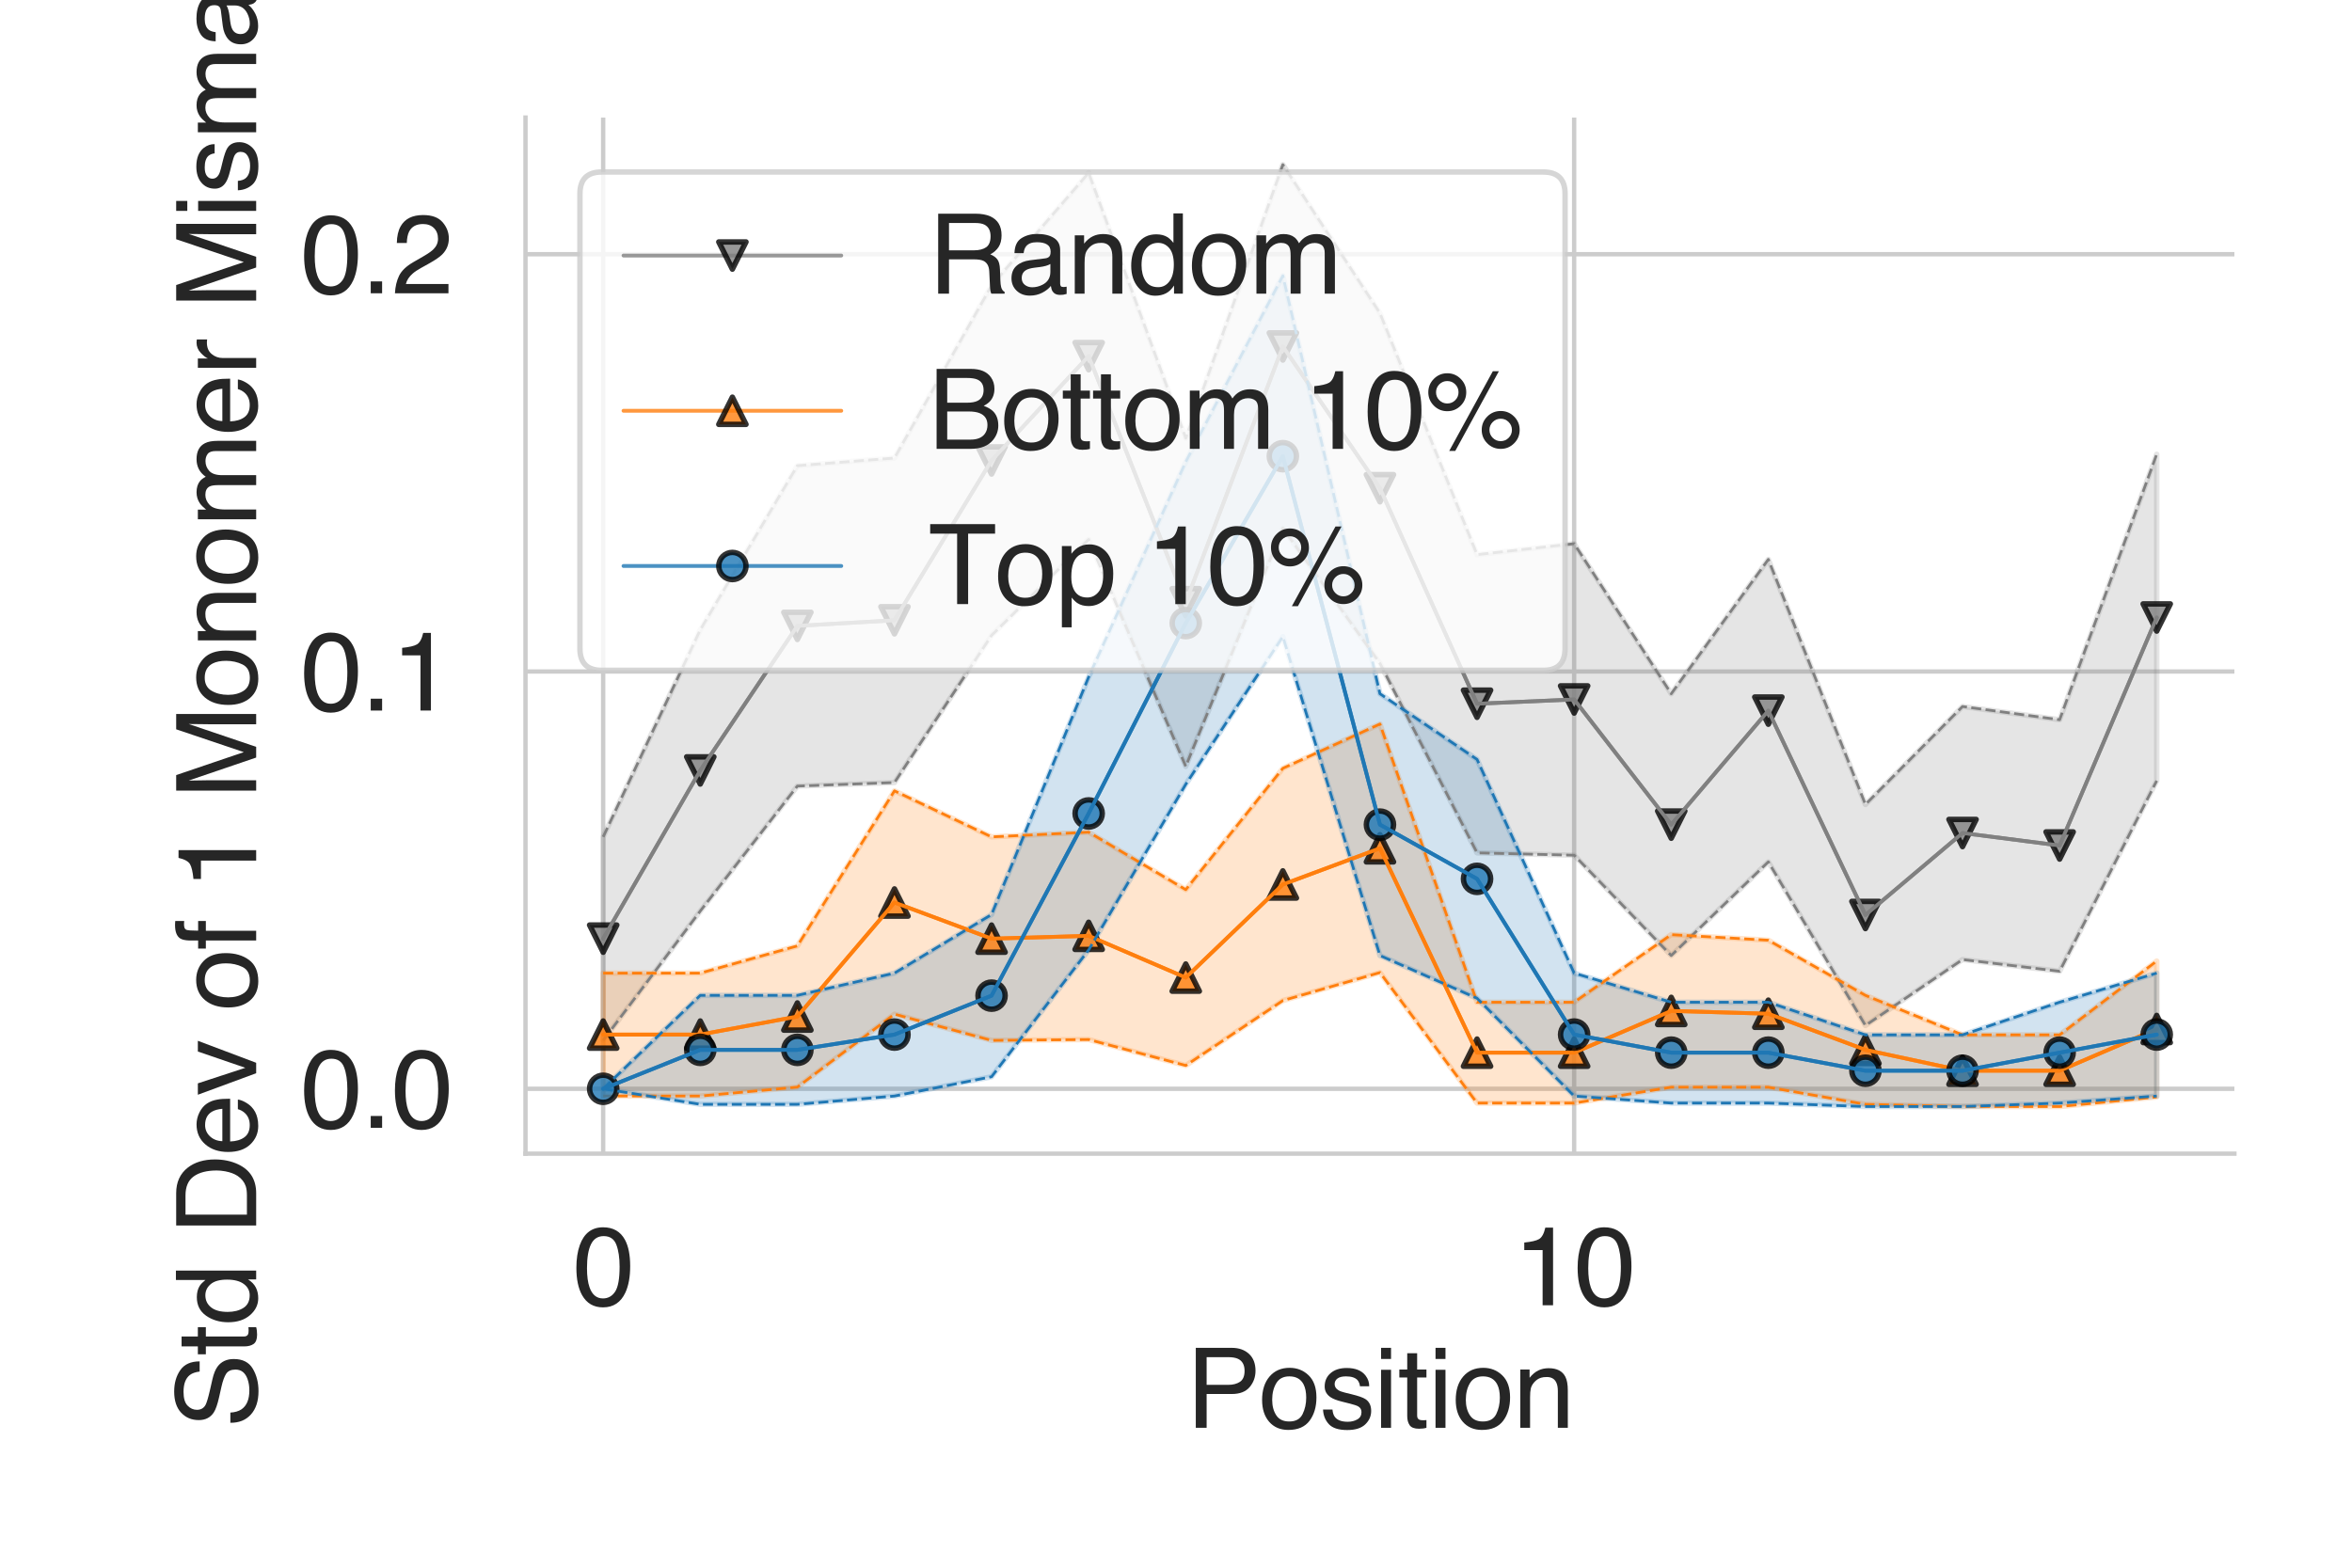 <?xml version="1.0" encoding="utf-8" standalone="no"?>
<!DOCTYPE svg PUBLIC "-//W3C//DTD SVG 1.1//EN"
  "http://www.w3.org/Graphics/SVG/1.1/DTD/svg11.dtd">
<svg height="288pt" version="1.1" viewBox="0 0 432 288" width="432pt" xmlns="http://www.w3.org/2000/svg" xmlns:xlink="http://www.w3.org/1999/xlink">
 <defs>
  <style type="text/css">*{stroke-linecap:butt;stroke-linejoin:round;}</style>
 </defs>
 <g id="figure_1">
  <g id="patch_1">
   <path d="M 0 288 
L 432 288 
L 432 0 
L 0 0 
z
" style="fill:#ffffff;"/>
  </g>
  <g id="axes_1">
   <g id="patch_2">
    <path d="M 96.52 211.94 
L 410.4 211.94 
L 410.4 21.6 
L 96.52 21.6 
z
" style="fill:#ffffff;"/>
   </g>
   <g id="matplotlib.axis_1">
    <g id="xtick_1">
     <g id="line2d_1">
      <path clip-path="url(#p3a34cb85f5)" d="M 110.787 211.94 
L 110.787 21.6 
" style="fill:none;stroke:#cccccc;stroke-linecap:round;stroke-width:0.8;"/>
     </g>
     <g id="text_1">
      <!-- 0 -->
      <g style="fill:#262626;" transform="translate(105.226 239.787)scale(0.2 -0.2)">
       <defs>
        <path d="M 1731 4475 
Q 2600 4475 2988 3759 
Q 3288 3206 3288 2244 
Q 3288 1331 3016 734 
Q 2622 -122 1728 -122 
Q 922 -122 528 578 
Q 200 1163 200 2147 
Q 200 2909 397 3456 
Q 766 4475 1731 4475 
z
M 1725 391 
Q 2163 391 2422 778 
Q 2681 1166 2681 2222 
Q 2681 2984 2493 3476 
Q 2306 3969 1766 3969 
Q 1269 3969 1039 3501 
Q 809 3034 809 2125 
Q 809 1441 956 1025 
Q 1181 391 1725 391 
z
" id="Helvetica-30" transform="scale(0.016)"/>
       </defs>
       <use xlink:href="#Helvetica-30"/>
      </g>
     </g>
    </g>
    <g id="xtick_2">
     <g id="line2d_2">
      <path clip-path="url(#p3a34cb85f5)" d="M 289.128 211.94 
L 289.128 21.6 
" style="fill:none;stroke:#cccccc;stroke-linecap:round;stroke-width:0.8;"/>
     </g>
     <g id="text_2">
      <!-- 10 -->
      <g style="fill:#262626;" transform="translate(278.006 239.787)scale(0.2 -0.2)">
       <defs>
        <path d="M 613 3169 
L 613 3600 
Q 1222 3659 1462 3798 
Q 1703 3938 1822 4456 
L 2266 4456 
L 2266 0 
L 1666 0 
L 1666 3169 
L 613 3169 
z
" id="Helvetica-31" transform="scale(0.016)"/>
       </defs>
       <use xlink:href="#Helvetica-31"/>
       <use x="55.615" xlink:href="#Helvetica-30"/>
      </g>
     </g>
    </g>
    <g id="text_3">
     <!-- Position -->
     <g style="fill:#262626;" transform="translate(217.885 262.303)scale(0.2 -0.2)">
      <defs>
       <path d="M 547 4591 
L 2613 4591 
Q 3225 4591 3600 4245 
Q 3975 3900 3975 3275 
Q 3975 2738 3640 2339 
Q 3306 1941 2613 1941 
L 1169 1941 
L 1169 0 
L 547 0 
L 547 4591 
z
M 3347 3272 
Q 3347 3778 2972 3959 
Q 2766 4056 2406 4056 
L 1169 4056 
L 1169 2466 
L 2406 2466 
Q 2825 2466 3086 2644 
Q 3347 2822 3347 3272 
z
" id="Helvetica-50" transform="scale(0.016)"/>
       <path d="M 1741 363 
Q 2300 363 2508 786 
Q 2716 1209 2716 1728 
Q 2716 2197 2566 2491 
Q 2328 2953 1747 2953 
Q 1231 2953 997 2559 
Q 763 2166 763 1609 
Q 763 1075 997 719 
Q 1231 363 1741 363 
z
M 1763 3444 
Q 2409 3444 2856 3012 
Q 3303 2581 3303 1744 
Q 3303 934 2909 406 
Q 2516 -122 1688 -122 
Q 997 -122 590 345 
Q 184 813 184 1600 
Q 184 2444 612 2944 
Q 1041 3444 1763 3444 
z
M 1744 3428 
L 1744 3428 
z
" id="Helvetica-6f" transform="scale(0.016)"/>
       <path d="M 747 1050 
Q 772 769 888 619 
Q 1100 347 1625 347 
Q 1938 347 2175 483 
Q 2413 619 2413 903 
Q 2413 1119 2222 1231 
Q 2100 1300 1741 1391 
L 1294 1503 
Q 866 1609 663 1741 
Q 300 1969 300 2372 
Q 300 2847 642 3140 
Q 984 3434 1563 3434 
Q 2319 3434 2653 2991 
Q 2863 2709 2856 2384 
L 2325 2384 
Q 2309 2575 2191 2731 
Q 1997 2953 1519 2953 
Q 1200 2953 1036 2831 
Q 872 2709 872 2509 
Q 872 2291 1088 2159 
Q 1213 2081 1456 2022 
L 1828 1931 
Q 2434 1784 2641 1647 
Q 2969 1431 2969 969 
Q 2969 522 2630 197 
Q 2291 -128 1597 -128 
Q 850 -128 539 211 
Q 228 550 206 1050 
L 747 1050 
z
M 1578 3428 
L 1578 3428 
z
" id="Helvetica-73" transform="scale(0.016)"/>
       <path d="M 413 3331 
L 984 3331 
L 984 0 
L 413 0 
L 413 3331 
z
M 413 4591 
L 984 4591 
L 984 3953 
L 413 3953 
L 413 4591 
z
" id="Helvetica-69" transform="scale(0.016)"/>
       <path d="M 525 4281 
L 1094 4281 
L 1094 3347 
L 1628 3347 
L 1628 2888 
L 1094 2888 
L 1094 703 
Q 1094 528 1213 469 
Q 1278 434 1431 434 
Q 1472 434 1519 436 
Q 1566 438 1628 444 
L 1628 0 
Q 1531 -28 1426 -40 
Q 1322 -53 1200 -53 
Q 806 -53 665 148 
Q 525 350 525 672 
L 525 2888 
L 72 2888 
L 72 3347 
L 525 3347 
L 525 4281 
z
" id="Helvetica-74" transform="scale(0.016)"/>
       <path d="M 413 3347 
L 947 3347 
L 947 2872 
Q 1184 3166 1450 3294 
Q 1716 3422 2041 3422 
Q 2753 3422 3003 2925 
Q 3141 2653 3141 2147 
L 3141 0 
L 2569 0 
L 2569 2109 
Q 2569 2416 2478 2603 
Q 2328 2916 1934 2916 
Q 1734 2916 1606 2875 
Q 1375 2806 1200 2600 
Q 1059 2434 1017 2257 
Q 975 2081 975 1753 
L 975 0 
L 413 0 
L 413 3347 
z
M 1734 3428 
L 1734 3428 
z
" id="Helvetica-6e" transform="scale(0.016)"/>
      </defs>
      <use xlink:href="#Helvetica-50"/>
      <use x="66.699" xlink:href="#Helvetica-6f"/>
      <use x="122.314" xlink:href="#Helvetica-73"/>
      <use x="172.314" xlink:href="#Helvetica-69"/>
      <use x="194.531" xlink:href="#Helvetica-74"/>
      <use x="222.314" xlink:href="#Helvetica-69"/>
      <use x="244.531" xlink:href="#Helvetica-6f"/>
      <use x="300.146" xlink:href="#Helvetica-6e"/>
     </g>
    </g>
   </g>
   <g id="matplotlib.axis_2">
    <g id="ytick_1">
     <g id="line2d_3">
      <path clip-path="url(#p3a34cb85f5)" d="M 96.52 200.021 
L 410.4 200.021 
" style="fill:none;stroke:#cccccc;stroke-linecap:round;stroke-width:0.8;"/>
     </g>
     <g id="text_4">
      <!-- 0.0 -->
      <g style="fill:#262626;" transform="translate(55.22 207.195)scale(0.2 -0.2)">
       <defs>
        <path d="M 547 681 
L 1200 681 
L 1200 0 
L 547 0 
L 547 681 
z
" id="Helvetica-2e" transform="scale(0.016)"/>
       </defs>
       <use xlink:href="#Helvetica-30"/>
       <use x="55.615" xlink:href="#Helvetica-2e"/>
       <use x="83.398" xlink:href="#Helvetica-30"/>
      </g>
     </g>
    </g>
    <g id="ytick_2">
     <g id="line2d_4">
      <path clip-path="url(#p3a34cb85f5)" d="M 96.52 123.363 
L 410.4 123.363 
" style="fill:none;stroke:#cccccc;stroke-linecap:round;stroke-width:0.8;"/>
     </g>
     <g id="text_5">
      <!-- 0.1 -->
      <g style="fill:#262626;" transform="translate(55.22 130.536)scale(0.2 -0.2)">
       <use xlink:href="#Helvetica-30"/>
       <use x="55.615" xlink:href="#Helvetica-2e"/>
       <use x="83.398" xlink:href="#Helvetica-31"/>
      </g>
     </g>
    </g>
    <g id="ytick_3">
     <g id="line2d_5">
      <path clip-path="url(#p3a34cb85f5)" d="M 96.52 46.704 
L 410.4 46.704 
" style="fill:none;stroke:#cccccc;stroke-linecap:round;stroke-width:0.8;"/>
     </g>
     <g id="text_6">
      <!-- 0.2 -->
      <g style="fill:#262626;" transform="translate(55.22 53.877)scale(0.2 -0.2)">
       <defs>
        <path d="M 200 0 
Q 231 578 439 1006 
Q 647 1434 1250 1784 
L 1850 2131 
Q 2253 2366 2416 2531 
Q 2672 2791 2672 3125 
Q 2672 3516 2437 3745 
Q 2203 3975 1813 3975 
Q 1234 3975 1013 3538 
Q 894 3303 881 2888 
L 309 2888 
Q 319 3472 525 3841 
Q 891 4491 1816 4491 
Q 2584 4491 2939 4075 
Q 3294 3659 3294 3150 
Q 3294 2613 2916 2231 
Q 2697 2009 2131 1694 
L 1703 1456 
Q 1397 1288 1222 1134 
Q 909 863 828 531 
L 3272 531 
L 3272 0 
L 200 0 
z
" id="Helvetica-32" transform="scale(0.016)"/>
       </defs>
       <use xlink:href="#Helvetica-30"/>
       <use x="55.615" xlink:href="#Helvetica-2e"/>
       <use x="83.398" xlink:href="#Helvetica-32"/>
      </g>
     </g>
    </g>
    <g id="text_7">
     <!-- Std Dev of 1 Monomer Mismatch -->
     <g style="fill:#262626;" transform="translate(47.051 262.367)rotate(-90)scale(0.2 -0.2)">
      <defs>
       <path d="M 894 1481 
Q 916 1091 1078 847 
Q 1388 391 2169 391 
Q 2519 391 2806 491 
Q 3363 684 3363 1184 
Q 3363 1559 3128 1719 
Q 2891 1875 2384 1991 
L 1763 2131 
Q 1153 2269 900 2434 
Q 463 2722 463 3294 
Q 463 3913 891 4309 
Q 1319 4706 2103 4706 
Q 2825 4706 3329 4357 
Q 3834 4009 3834 3244 
L 3250 3244 
Q 3203 3613 3050 3809 
Q 2766 4169 2084 4169 
Q 1534 4169 1293 3937 
Q 1053 3706 1053 3400 
Q 1053 3063 1334 2906 
Q 1519 2806 2169 2656 
L 2813 2509 
Q 3278 2403 3531 2219 
Q 3969 1897 3969 1284 
Q 3969 522 3414 194 
Q 2859 -134 2125 -134 
Q 1269 -134 784 303 
Q 300 738 309 1481 
L 894 1481 
z
M 2150 4716 
L 2150 4716 
z
" id="Helvetica-53" transform="scale(0.016)"/>
       <path d="M 769 1634 
Q 769 1097 997 734 
Q 1225 372 1728 372 
Q 2119 372 2370 708 
Q 2622 1044 2622 1672 
Q 2622 2306 2362 2611 
Q 2103 2916 1722 2916 
Q 1297 2916 1033 2591 
Q 769 2266 769 1634 
z
M 1616 3406 
Q 2000 3406 2259 3244 
Q 2409 3150 2600 2916 
L 2600 4606 
L 3141 4606 
L 3141 0 
L 2634 0 
L 2634 466 
Q 2438 156 2169 18 
Q 1900 -119 1553 -119 
Q 994 -119 584 351 
Q 175 822 175 1603 
Q 175 2334 548 2870 
Q 922 3406 1616 3406 
z
" id="Helvetica-64" transform="scale(0.016)"/>
       <path id="Helvetica-20" transform="scale(0.016)"/>
       <path d="M 2250 531 
Q 2566 531 2769 597 
Q 3131 719 3363 1066 
Q 3547 1344 3628 1778 
Q 3675 2038 3675 2259 
Q 3675 3113 3336 3584 
Q 2997 4056 2244 4056 
L 1141 4056 
L 1141 531 
L 2250 531 
z
M 516 4591 
L 2375 4591 
Q 3322 4591 3844 3919 
Q 4309 3313 4309 2366 
Q 4309 1634 4034 1044 
Q 3550 0 2369 0 
L 516 0 
L 516 4591 
z
" id="Helvetica-44" transform="scale(0.016)"/>
       <path d="M 1806 3422 
Q 2163 3422 2497 3255 
Q 2831 3088 3006 2822 
Q 3175 2569 3231 2231 
Q 3281 2000 3281 1494 
L 828 1494 
Q 844 984 1069 676 
Q 1294 369 1766 369 
Q 2206 369 2469 659 
Q 2619 828 2681 1050 
L 3234 1050 
Q 3213 866 3089 639 
Q 2966 413 2813 269 
Q 2556 19 2178 -69 
Q 1975 -119 1719 -119 
Q 1094 -119 659 336 
Q 225 791 225 1609 
Q 225 2416 662 2919 
Q 1100 3422 1806 3422 
z
M 2703 1941 
Q 2669 2306 2544 2525 
Q 2313 2931 1772 2931 
Q 1384 2931 1121 2651 
Q 859 2372 844 1941 
L 2703 1941 
z
M 1753 3428 
L 1753 3428 
z
" id="Helvetica-65" transform="scale(0.016)"/>
       <path d="M 688 3347 
L 1581 622 
L 2516 3347 
L 3131 3347 
L 1869 0 
L 1269 0 
L 34 3347 
L 688 3347 
z
" id="Helvetica-76" transform="scale(0.016)"/>
       <path d="M 553 3856 
Q 566 4206 675 4369 
Q 872 4656 1434 4656 
Q 1488 4656 1544 4653 
Q 1600 4650 1672 4644 
L 1672 4131 
Q 1584 4138 1545 4139 
Q 1506 4141 1472 4141 
Q 1216 4141 1166 4008 
Q 1116 3875 1116 3331 
L 1672 3331 
L 1672 2888 
L 1109 2888 
L 1109 0 
L 553 0 
L 553 2888 
L 88 2888 
L 88 3331 
L 553 3331 
L 553 3856 
z
" id="Helvetica-66" transform="scale(0.016)"/>
       <path d="M 472 4591 
L 1363 4591 
L 2681 709 
L 3991 4591 
L 4872 4591 
L 4872 0 
L 4281 0 
L 4281 2709 
Q 4281 2850 4287 3175 
Q 4294 3500 4294 3872 
L 2984 0 
L 2369 0 
L 1050 3872 
L 1050 3731 
Q 1050 3563 1058 3217 
Q 1066 2872 1066 2709 
L 1066 0 
L 472 0 
L 472 4591 
z
" id="Helvetica-4d" transform="scale(0.016)"/>
       <path d="M 413 3347 
L 969 3347 
L 969 2872 
Q 1169 3119 1331 3231 
Q 1609 3422 1963 3422 
Q 2363 3422 2606 3225 
Q 2744 3113 2856 2894 
Q 3044 3163 3297 3292 
Q 3550 3422 3866 3422 
Q 4541 3422 4784 2934 
Q 4916 2672 4916 2228 
L 4916 0 
L 4331 0 
L 4331 2325 
Q 4331 2659 4164 2784 
Q 3997 2909 3756 2909 
Q 3425 2909 3186 2687 
Q 2947 2466 2947 1947 
L 2947 0 
L 2375 0 
L 2375 2184 
Q 2375 2525 2294 2681 
Q 2166 2916 1816 2916 
Q 1497 2916 1236 2669 
Q 975 2422 975 1775 
L 975 0 
L 413 0 
L 413 3347 
z
" id="Helvetica-6d" transform="scale(0.016)"/>
       <path d="M 428 3347 
L 963 3347 
L 963 2769 
Q 1028 2938 1284 3180 
Q 1541 3422 1875 3422 
Q 1891 3422 1928 3419 
Q 1966 3416 2056 3406 
L 2056 2813 
Q 2006 2822 1964 2825 
Q 1922 2828 1872 2828 
Q 1447 2828 1219 2554 
Q 991 2281 991 1925 
L 991 0 
L 428 0 
L 428 3347 
z
" id="Helvetica-72" transform="scale(0.016)"/>
       <path d="M 844 891 
Q 844 647 1022 506 
Q 1200 366 1444 366 
Q 1741 366 2019 503 
Q 2488 731 2488 1250 
L 2488 1703 
Q 2384 1638 2221 1594 
Q 2059 1550 1903 1531 
L 1563 1488 
Q 1256 1447 1103 1359 
Q 844 1213 844 891 
z
M 2206 2028 
Q 2400 2053 2466 2191 
Q 2503 2266 2503 2406 
Q 2503 2694 2298 2823 
Q 2094 2953 1713 2953 
Q 1272 2953 1088 2716 
Q 984 2584 953 2325 
L 428 2325 
Q 444 2944 830 3186 
Q 1216 3428 1725 3428 
Q 2316 3428 2684 3203 
Q 3050 2978 3050 2503 
L 3050 575 
Q 3050 488 3086 434 
Q 3122 381 3238 381 
Q 3275 381 3322 386 
Q 3369 391 3422 400 
L 3422 -16 
Q 3291 -53 3222 -62 
Q 3153 -72 3034 -72 
Q 2744 -72 2613 134 
Q 2544 244 2516 444 
Q 2344 219 2022 53 
Q 1700 -113 1313 -113 
Q 847 -113 551 170 
Q 256 453 256 878 
Q 256 1344 547 1600 
Q 838 1856 1309 1916 
L 2206 2028 
z
M 1741 3428 
L 1741 3428 
z
" id="Helvetica-61" transform="scale(0.016)"/>
       <path d="M 1703 3444 
Q 2269 3444 2623 3169 
Q 2978 2894 3050 2222 
L 2503 2222 
Q 2453 2531 2275 2736 
Q 2097 2941 1703 2941 
Q 1166 2941 934 2416 
Q 784 2075 784 1575 
Q 784 1072 996 728 
Q 1209 384 1666 384 
Q 2016 384 2220 598 
Q 2425 813 2503 1184 
L 3050 1184 
Q 2956 519 2581 211 
Q 2206 -97 1622 -97 
Q 966 -97 575 383 
Q 184 863 184 1581 
Q 184 2463 612 2953 
Q 1041 3444 1703 3444 
z
M 1616 3428 
L 1616 3428 
z
" id="Helvetica-63" transform="scale(0.016)"/>
       <path d="M 413 4606 
L 975 4606 
L 975 2894 
Q 1175 3147 1334 3250 
Q 1606 3428 2013 3428 
Q 2741 3428 3000 2919 
Q 3141 2641 3141 2147 
L 3141 0 
L 2563 0 
L 2563 2109 
Q 2563 2478 2469 2650 
Q 2316 2925 1894 2925 
Q 1544 2925 1259 2684 
Q 975 2444 975 1775 
L 975 0 
L 413 0 
L 413 4606 
z
" id="Helvetica-68" transform="scale(0.016)"/>
      </defs>
      <use xlink:href="#Helvetica-53"/>
      <use x="66.699" xlink:href="#Helvetica-74"/>
      <use x="94.482" xlink:href="#Helvetica-64"/>
      <use x="150.098" xlink:href="#Helvetica-20"/>
      <use x="177.881" xlink:href="#Helvetica-44"/>
      <use x="250.098" xlink:href="#Helvetica-65"/>
      <use x="305.713" xlink:href="#Helvetica-76"/>
      <use x="355.713" xlink:href="#Helvetica-20"/>
      <use x="383.496" xlink:href="#Helvetica-6f"/>
      <use x="439.111" xlink:href="#Helvetica-66"/>
      <use x="466.895" xlink:href="#Helvetica-20"/>
      <use x="494.678" xlink:href="#Helvetica-31"/>
      <use x="550.293" xlink:href="#Helvetica-20"/>
      <use x="578.076" xlink:href="#Helvetica-4d"/>
      <use x="661.377" xlink:href="#Helvetica-6f"/>
      <use x="716.992" xlink:href="#Helvetica-6e"/>
      <use x="772.607" xlink:href="#Helvetica-6f"/>
      <use x="828.223" xlink:href="#Helvetica-6d"/>
      <use x="911.523" xlink:href="#Helvetica-65"/>
      <use x="967.139" xlink:href="#Helvetica-72"/>
      <use x="1000.439" xlink:href="#Helvetica-20"/>
      <use x="1028.223" xlink:href="#Helvetica-4d"/>
      <use x="1111.523" xlink:href="#Helvetica-69"/>
      <use x="1133.74" xlink:href="#Helvetica-73"/>
      <use x="1183.74" xlink:href="#Helvetica-6d"/>
      <use x="1267.041" xlink:href="#Helvetica-61"/>
      <use x="1322.656" xlink:href="#Helvetica-74"/>
      <use x="1350.439" xlink:href="#Helvetica-63"/>
      <use x="1400.439" xlink:href="#Helvetica-68"/>
     </g>
    </g>
   </g>
   <g id="PolyCollection_1">
    <defs>
     <path d="M 110.787 -134.256 
L 110.787 -96.866 
L 128.621 -120.63 
L 146.455 -143.585 
L 164.29 -144.237 
L 182.124 -171.266 
L 199.958 -188.887 
L 217.792 -147.212 
L 235.626 -190.952 
L 253.46 -166.137 
L 271.294 -131.319 
L 289.128 -130.884 
L 306.962 -112.458 
L 324.796 -129.662 
L 342.63 -99.604 
L 360.465 -111.72 
L 378.299 -109.563 
L 396.133 -144.565 
L 396.133 -204.552 
L 396.133 -204.552 
L 378.299 -155.781 
L 360.465 -158.208 
L 342.63 -140.212 
L 324.796 -185.235 
L 306.962 -160.552 
L 289.128 -188.121 
L 271.294 -186.108 
L 253.46 -230.479 
L 235.626 -257.748 
L 217.792 -207.518 
L 199.958 -256.255 
L 182.124 -235.547 
L 164.29 -203.854 
L 146.455 -202.451 
L 128.621 -172.296 
L 110.787 -134.256 
z
" id="mc796a339b6" style="stroke:#808080;stroke-opacity:0.2;"/>
    </defs>
    <g clip-path="url(#p3a34cb85f5)">
     <use style="fill:#808080;fill-opacity:0.2;stroke:#808080;stroke-opacity:0.2;" x="0" xlink:href="#mc796a339b6" y="288"/>
    </g>
   </g>
   <g id="PolyCollection_2">
    <defs>
     <path d="M 110.787 -109.229 
L 110.787 -86.645 
L 128.621 -86.645 
L 146.455 -88.285 
L 164.29 -101.686 
L 182.124 -96.866 
L 199.958 -97.023 
L 217.792 -92.256 
L 235.626 -104.184 
L 253.46 -109.328 
L 271.294 -85.35 
L 289.128 -85.35 
L 306.962 -88.271 
L 324.796 -88.267 
L 342.63 -85.121 
L 360.465 -84.712 
L 378.299 -84.712 
L 396.133 -86.479 
L 396.133 -111.449 
L 396.133 -111.449 
L 378.299 -97.885 
L 360.465 -97.885 
L 342.63 -105.142 
L 324.796 -115.273 
L 306.962 -116.296 
L 289.128 -103.885 
L 271.294 -103.885 
L 253.46 -154.989 
L 235.626 -146.854 
L 217.792 -124.562 
L 199.958 -135.127 
L 182.124 -134.256 
L 164.29 -142.714 
L 146.455 -114.228 
L 128.621 -109.229 
L 110.787 -109.229 
z
" id="m6d8622c3b0" style="stroke:#ff7f0e;stroke-opacity:0.2;"/>
    </defs>
    <g clip-path="url(#p3a34cb85f5)">
     <use style="fill:#ff7f0e;fill-opacity:0.2;stroke:#ff7f0e;stroke-opacity:0.2;" x="0" xlink:href="#m6d8622c3b0" y="288"/>
    </g>
   </g>
   <g id="PolyCollection_3">
    <defs>
     <path d="M 110.787 -87.979 
L 110.787 -87.979 
L 128.621 -85.121 
L 146.455 -85.121 
L 164.29 -86.645 
L 182.124 -90.188 
L 199.958 -113.487 
L 217.792 -143.91 
L 235.626 -171.047 
L 253.46 -112.458 
L 271.294 -104.608 
L 289.128 -86.645 
L 306.962 -85.35 
L 324.796 -85.35 
L 342.63 -84.712 
L 360.465 -84.712 
L 378.299 -85.35 
L 396.133 -86.645 
L 396.133 -109.229 
L 396.133 -109.229 
L 378.299 -103.885 
L 360.465 -97.885 
L 342.63 -97.885 
L 324.796 -103.885 
L 306.962 -103.885 
L 289.128 -109.229 
L 271.294 -148.485 
L 253.46 -160.552 
L 235.626 -237.343 
L 217.792 -203.153 
L 199.958 -163.63 
L 182.124 -119.991 
L 164.29 -109.229 
L 146.455 -105.142 
L 128.621 -105.142 
L 110.787 -87.979 
z
" id="mfadbaaa947" style="stroke:#1f77b4;stroke-opacity:0.2;"/>
    </defs>
    <g clip-path="url(#p3a34cb85f5)">
     <use style="fill:#1f77b4;fill-opacity:0.2;stroke:#1f77b4;stroke-opacity:0.2;" x="0" xlink:href="#mfadbaaa947" y="288"/>
    </g>
   </g>
   <g id="line2d_6">
    <path clip-path="url(#p3a34cb85f5)" d="M 110.787 172.439 
L 128.621 141.537 
L 146.455 114.982 
L 164.29 113.955 
L 182.124 84.593 
L 199.958 65.429 
L 217.792 110.635 
L 235.626 63.65 
L 253.46 89.692 
L 271.294 129.286 
L 289.128 128.498 
L 306.962 151.495 
L 324.796 130.552 
L 342.63 168.092 
L 360.465 153.036 
L 378.299 155.328 
L 396.133 113.441 
" style="fill:none;stroke:#808080;stroke-linecap:round;stroke-opacity:0.8;stroke-width:0.7;"/>
    <defs>
     <path d="M -0 2.5 
L 2.5 -2.5 
L -2.5 -2.5 
z
" id="m32ae0330f5" style="stroke:#000000;stroke-linejoin:miter;stroke-opacity:0.8;"/>
    </defs>
    <g clip-path="url(#p3a34cb85f5)">
     <use style="fill:#808080;fill-opacity:0.8;stroke:#000000;stroke-linejoin:miter;stroke-opacity:0.8;" x="110.787" xlink:href="#m32ae0330f5" y="172.439"/>
     <use style="fill:#808080;fill-opacity:0.8;stroke:#000000;stroke-linejoin:miter;stroke-opacity:0.8;" x="128.621" xlink:href="#m32ae0330f5" y="141.537"/>
     <use style="fill:#808080;fill-opacity:0.8;stroke:#000000;stroke-linejoin:miter;stroke-opacity:0.8;" x="146.455" xlink:href="#m32ae0330f5" y="114.982"/>
     <use style="fill:#808080;fill-opacity:0.8;stroke:#000000;stroke-linejoin:miter;stroke-opacity:0.8;" x="164.29" xlink:href="#m32ae0330f5" y="113.955"/>
     <use style="fill:#808080;fill-opacity:0.8;stroke:#000000;stroke-linejoin:miter;stroke-opacity:0.8;" x="182.124" xlink:href="#m32ae0330f5" y="84.593"/>
     <use style="fill:#808080;fill-opacity:0.8;stroke:#000000;stroke-linejoin:miter;stroke-opacity:0.8;" x="199.958" xlink:href="#m32ae0330f5" y="65.429"/>
     <use style="fill:#808080;fill-opacity:0.8;stroke:#000000;stroke-linejoin:miter;stroke-opacity:0.8;" x="217.792" xlink:href="#m32ae0330f5" y="110.635"/>
     <use style="fill:#808080;fill-opacity:0.8;stroke:#000000;stroke-linejoin:miter;stroke-opacity:0.8;" x="235.626" xlink:href="#m32ae0330f5" y="63.65"/>
     <use style="fill:#808080;fill-opacity:0.8;stroke:#000000;stroke-linejoin:miter;stroke-opacity:0.8;" x="253.46" xlink:href="#m32ae0330f5" y="89.692"/>
     <use style="fill:#808080;fill-opacity:0.8;stroke:#000000;stroke-linejoin:miter;stroke-opacity:0.8;" x="271.294" xlink:href="#m32ae0330f5" y="129.286"/>
     <use style="fill:#808080;fill-opacity:0.8;stroke:#000000;stroke-linejoin:miter;stroke-opacity:0.8;" x="289.128" xlink:href="#m32ae0330f5" y="128.498"/>
     <use style="fill:#808080;fill-opacity:0.8;stroke:#000000;stroke-linejoin:miter;stroke-opacity:0.8;" x="306.962" xlink:href="#m32ae0330f5" y="151.495"/>
     <use style="fill:#808080;fill-opacity:0.8;stroke:#000000;stroke-linejoin:miter;stroke-opacity:0.8;" x="324.796" xlink:href="#m32ae0330f5" y="130.552"/>
     <use style="fill:#808080;fill-opacity:0.8;stroke:#000000;stroke-linejoin:miter;stroke-opacity:0.8;" x="342.63" xlink:href="#m32ae0330f5" y="168.092"/>
     <use style="fill:#808080;fill-opacity:0.8;stroke:#000000;stroke-linejoin:miter;stroke-opacity:0.8;" x="360.465" xlink:href="#m32ae0330f5" y="153.036"/>
     <use style="fill:#808080;fill-opacity:0.8;stroke:#000000;stroke-linejoin:miter;stroke-opacity:0.8;" x="378.299" xlink:href="#m32ae0330f5" y="155.328"/>
     <use style="fill:#808080;fill-opacity:0.8;stroke:#000000;stroke-linejoin:miter;stroke-opacity:0.8;" x="396.133" xlink:href="#m32ae0330f5" y="113.441"/>
    </g>
   </g>
   <g id="line2d_7">
    <path clip-path="url(#p3a34cb85f5)" d="M 110.787 172.439 
L 128.621 141.537 
L 146.455 114.982 
L 164.29 113.955 
L 182.124 84.593 
L 199.958 65.429 
L 217.792 110.635 
L 235.626 63.65 
L 253.46 89.692 
L 271.294 129.286 
L 289.128 128.498 
L 306.962 151.495 
L 324.796 130.552 
L 342.63 168.092 
L 360.465 153.036 
L 378.299 155.328 
L 396.133 113.441 
" style="fill:none;stroke:#808080;stroke-linecap:round;stroke-width:0.7;"/>
   </g>
   <g id="line2d_8">
    <path clip-path="url(#p3a34cb85f5)" d="M 110.787 191.134 
L 128.621 167.37 
L 146.455 144.415 
L 164.29 143.763 
L 182.124 116.734 
L 199.958 99.113 
L 217.792 140.788 
L 235.626 97.048 
L 253.46 121.863 
L 271.294 156.681 
L 289.128 157.116 
L 306.962 175.542 
L 324.796 158.338 
L 342.63 188.396 
L 360.465 176.28 
L 378.299 178.437 
L 396.133 143.435 
" style="fill:none;stroke:#808080;stroke-dasharray:1.85,0.8;stroke-dashoffset:0;stroke-width:0.5;"/>
   </g>
   <g id="line2d_9">
    <path clip-path="url(#p3a34cb85f5)" d="M 110.787 153.744 
L 128.621 115.704 
L 146.455 85.549 
L 164.29 84.146 
L 182.124 52.453 
L 199.958 31.745 
L 217.792 80.482 
L 235.626 30.252 
L 253.46 57.521 
L 271.294 101.892 
L 289.128 99.879 
L 306.962 127.448 
L 324.796 102.765 
L 342.63 147.788 
L 360.465 129.792 
L 378.299 132.219 
L 396.133 83.448 
" style="fill:none;stroke:#808080;stroke-dasharray:1.85,0.8;stroke-dashoffset:0;stroke-width:0.5;"/>
   </g>
   <g id="line2d_10">
    <path clip-path="url(#p3a34cb85f5)" d="M 110.787 190.063 
L 128.621 190.063 
L 146.455 186.743 
L 164.29 165.8 
L 182.124 172.439 
L 199.958 171.925 
L 217.792 179.591 
L 235.626 162.481 
L 253.46 155.842 
L 271.294 193.382 
L 289.128 193.382 
L 306.962 185.716 
L 324.796 186.23 
L 342.63 192.869 
L 360.465 196.702 
L 378.299 196.702 
L 396.133 189.036 
" style="fill:none;stroke:#ff7f0e;stroke-linecap:round;stroke-opacity:0.8;stroke-width:0.7;"/>
    <defs>
     <path d="M 0 -2.5 
L -2.5 2.5 
L 2.5 2.5 
z
" id="mf275171f5e" style="stroke:#000000;stroke-linejoin:miter;stroke-opacity:0.8;"/>
    </defs>
    <g clip-path="url(#p3a34cb85f5)">
     <use style="fill:#ff7f0e;fill-opacity:0.8;stroke:#000000;stroke-linejoin:miter;stroke-opacity:0.8;" x="110.787" xlink:href="#mf275171f5e" y="190.063"/>
     <use style="fill:#ff7f0e;fill-opacity:0.8;stroke:#000000;stroke-linejoin:miter;stroke-opacity:0.8;" x="128.621" xlink:href="#mf275171f5e" y="190.063"/>
     <use style="fill:#ff7f0e;fill-opacity:0.8;stroke:#000000;stroke-linejoin:miter;stroke-opacity:0.8;" x="146.455" xlink:href="#mf275171f5e" y="186.743"/>
     <use style="fill:#ff7f0e;fill-opacity:0.8;stroke:#000000;stroke-linejoin:miter;stroke-opacity:0.8;" x="164.29" xlink:href="#mf275171f5e" y="165.8"/>
     <use style="fill:#ff7f0e;fill-opacity:0.8;stroke:#000000;stroke-linejoin:miter;stroke-opacity:0.8;" x="182.124" xlink:href="#mf275171f5e" y="172.439"/>
     <use style="fill:#ff7f0e;fill-opacity:0.8;stroke:#000000;stroke-linejoin:miter;stroke-opacity:0.8;" x="199.958" xlink:href="#mf275171f5e" y="171.925"/>
     <use style="fill:#ff7f0e;fill-opacity:0.8;stroke:#000000;stroke-linejoin:miter;stroke-opacity:0.8;" x="217.792" xlink:href="#mf275171f5e" y="179.591"/>
     <use style="fill:#ff7f0e;fill-opacity:0.8;stroke:#000000;stroke-linejoin:miter;stroke-opacity:0.8;" x="235.626" xlink:href="#mf275171f5e" y="162.481"/>
     <use style="fill:#ff7f0e;fill-opacity:0.8;stroke:#000000;stroke-linejoin:miter;stroke-opacity:0.8;" x="253.46" xlink:href="#mf275171f5e" y="155.842"/>
     <use style="fill:#ff7f0e;fill-opacity:0.8;stroke:#000000;stroke-linejoin:miter;stroke-opacity:0.8;" x="271.294" xlink:href="#mf275171f5e" y="193.382"/>
     <use style="fill:#ff7f0e;fill-opacity:0.8;stroke:#000000;stroke-linejoin:miter;stroke-opacity:0.8;" x="289.128" xlink:href="#mf275171f5e" y="193.382"/>
     <use style="fill:#ff7f0e;fill-opacity:0.8;stroke:#000000;stroke-linejoin:miter;stroke-opacity:0.8;" x="306.962" xlink:href="#mf275171f5e" y="185.716"/>
     <use style="fill:#ff7f0e;fill-opacity:0.8;stroke:#000000;stroke-linejoin:miter;stroke-opacity:0.8;" x="324.796" xlink:href="#mf275171f5e" y="186.23"/>
     <use style="fill:#ff7f0e;fill-opacity:0.8;stroke:#000000;stroke-linejoin:miter;stroke-opacity:0.8;" x="342.63" xlink:href="#mf275171f5e" y="192.869"/>
     <use style="fill:#ff7f0e;fill-opacity:0.8;stroke:#000000;stroke-linejoin:miter;stroke-opacity:0.8;" x="360.465" xlink:href="#mf275171f5e" y="196.702"/>
     <use style="fill:#ff7f0e;fill-opacity:0.8;stroke:#000000;stroke-linejoin:miter;stroke-opacity:0.8;" x="378.299" xlink:href="#mf275171f5e" y="196.702"/>
     <use style="fill:#ff7f0e;fill-opacity:0.8;stroke:#000000;stroke-linejoin:miter;stroke-opacity:0.8;" x="396.133" xlink:href="#mf275171f5e" y="189.036"/>
    </g>
   </g>
   <g id="line2d_11">
    <path clip-path="url(#p3a34cb85f5)" d="M 110.787 190.063 
L 128.621 190.063 
L 146.455 186.743 
L 164.29 165.8 
L 182.124 172.439 
L 199.958 171.925 
L 217.792 179.591 
L 235.626 162.481 
L 253.46 155.842 
L 271.294 193.382 
L 289.128 193.382 
L 306.962 185.716 
L 324.796 186.23 
L 342.63 192.869 
L 360.465 196.702 
L 378.299 196.702 
L 396.133 189.036 
" style="fill:none;stroke:#ff7f0e;stroke-linecap:round;stroke-width:0.7;"/>
   </g>
   <g id="line2d_12">
    <path clip-path="url(#p3a34cb85f5)" d="M 110.787 201.355 
L 128.621 201.355 
L 146.455 199.715 
L 164.29 186.314 
L 182.124 191.134 
L 199.958 190.977 
L 217.792 195.744 
L 235.626 183.816 
L 253.46 178.672 
L 271.294 202.65 
L 289.128 202.65 
L 306.962 199.729 
L 324.796 199.733 
L 342.63 202.879 
L 360.465 203.288 
L 378.299 203.288 
L 396.133 201.521 
" style="fill:none;stroke:#ff7f0e;stroke-dasharray:1.85,0.8;stroke-dashoffset:0;stroke-width:0.5;"/>
   </g>
   <g id="line2d_13">
    <path clip-path="url(#p3a34cb85f5)" d="M 110.787 178.771 
L 128.621 178.771 
L 146.455 173.772 
L 164.29 145.286 
L 182.124 153.744 
L 199.958 152.873 
L 217.792 163.438 
L 235.626 141.146 
L 253.46 133.011 
L 271.294 184.115 
L 289.128 184.115 
L 306.962 171.704 
L 324.796 172.727 
L 342.63 182.858 
L 360.465 190.115 
L 378.299 190.115 
L 396.133 176.551 
" style="fill:none;stroke:#ff7f0e;stroke-dasharray:1.85,0.8;stroke-dashoffset:0;stroke-width:0.5;"/>
   </g>
   <g id="line2d_14">
    <path clip-path="url(#p3a34cb85f5)" d="M 110.787 200.021 
L 128.621 192.869 
L 146.455 192.869 
L 164.29 190.063 
L 182.124 182.911 
L 199.958 149.441 
L 217.792 114.468 
L 235.626 83.805 
L 253.46 151.495 
L 271.294 161.454 
L 289.128 190.063 
L 306.962 193.382 
L 324.796 193.382 
L 342.63 196.702 
L 360.465 196.702 
L 378.299 193.382 
L 396.133 190.063 
" style="fill:none;stroke:#1f77b4;stroke-linecap:round;stroke-opacity:0.8;stroke-width:0.7;"/>
    <defs>
     <path d="M 0 2.5 
C 0.663 2.5 1.299 2.237 1.768 1.768 
C 2.237 1.299 2.5 0.663 2.5 0 
C 2.5 -0.663 2.237 -1.299 1.768 -1.768 
C 1.299 -2.237 0.663 -2.5 0 -2.5 
C -0.663 -2.5 -1.299 -2.237 -1.768 -1.768 
C -2.237 -1.299 -2.5 -0.663 -2.5 0 
C -2.5 0.663 -2.237 1.299 -1.768 1.768 
C -1.299 2.237 -0.663 2.5 0 2.5 
z
" id="mddf0b6d4a7" style="stroke:#000000;stroke-opacity:0.8;"/>
    </defs>
    <g clip-path="url(#p3a34cb85f5)">
     <use style="fill:#1f77b4;fill-opacity:0.8;stroke:#000000;stroke-opacity:0.8;" x="110.787" xlink:href="#mddf0b6d4a7" y="200.021"/>
     <use style="fill:#1f77b4;fill-opacity:0.8;stroke:#000000;stroke-opacity:0.8;" x="128.621" xlink:href="#mddf0b6d4a7" y="192.869"/>
     <use style="fill:#1f77b4;fill-opacity:0.8;stroke:#000000;stroke-opacity:0.8;" x="146.455" xlink:href="#mddf0b6d4a7" y="192.869"/>
     <use style="fill:#1f77b4;fill-opacity:0.8;stroke:#000000;stroke-opacity:0.8;" x="164.29" xlink:href="#mddf0b6d4a7" y="190.063"/>
     <use style="fill:#1f77b4;fill-opacity:0.8;stroke:#000000;stroke-opacity:0.8;" x="182.124" xlink:href="#mddf0b6d4a7" y="182.911"/>
     <use style="fill:#1f77b4;fill-opacity:0.8;stroke:#000000;stroke-opacity:0.8;" x="199.958" xlink:href="#mddf0b6d4a7" y="149.441"/>
     <use style="fill:#1f77b4;fill-opacity:0.8;stroke:#000000;stroke-opacity:0.8;" x="217.792" xlink:href="#mddf0b6d4a7" y="114.468"/>
     <use style="fill:#1f77b4;fill-opacity:0.8;stroke:#000000;stroke-opacity:0.8;" x="235.626" xlink:href="#mddf0b6d4a7" y="83.805"/>
     <use style="fill:#1f77b4;fill-opacity:0.8;stroke:#000000;stroke-opacity:0.8;" x="253.46" xlink:href="#mddf0b6d4a7" y="151.495"/>
     <use style="fill:#1f77b4;fill-opacity:0.8;stroke:#000000;stroke-opacity:0.8;" x="271.294" xlink:href="#mddf0b6d4a7" y="161.454"/>
     <use style="fill:#1f77b4;fill-opacity:0.8;stroke:#000000;stroke-opacity:0.8;" x="289.128" xlink:href="#mddf0b6d4a7" y="190.063"/>
     <use style="fill:#1f77b4;fill-opacity:0.8;stroke:#000000;stroke-opacity:0.8;" x="306.962" xlink:href="#mddf0b6d4a7" y="193.382"/>
     <use style="fill:#1f77b4;fill-opacity:0.8;stroke:#000000;stroke-opacity:0.8;" x="324.796" xlink:href="#mddf0b6d4a7" y="193.382"/>
     <use style="fill:#1f77b4;fill-opacity:0.8;stroke:#000000;stroke-opacity:0.8;" x="342.63" xlink:href="#mddf0b6d4a7" y="196.702"/>
     <use style="fill:#1f77b4;fill-opacity:0.8;stroke:#000000;stroke-opacity:0.8;" x="360.465" xlink:href="#mddf0b6d4a7" y="196.702"/>
     <use style="fill:#1f77b4;fill-opacity:0.8;stroke:#000000;stroke-opacity:0.8;" x="378.299" xlink:href="#mddf0b6d4a7" y="193.382"/>
     <use style="fill:#1f77b4;fill-opacity:0.8;stroke:#000000;stroke-opacity:0.8;" x="396.133" xlink:href="#mddf0b6d4a7" y="190.063"/>
    </g>
   </g>
   <g id="line2d_15">
    <path clip-path="url(#p3a34cb85f5)" d="M 110.787 200.021 
L 128.621 192.869 
L 146.455 192.869 
L 164.29 190.063 
L 182.124 182.911 
L 199.958 149.441 
L 217.792 114.468 
L 235.626 83.805 
L 253.46 151.495 
L 271.294 161.454 
L 289.128 190.063 
L 306.962 193.382 
L 324.796 193.382 
L 342.63 196.702 
L 360.465 196.702 
L 378.299 193.382 
L 396.133 190.063 
" style="fill:none;stroke:#1f77b4;stroke-linecap:round;stroke-width:0.7;"/>
   </g>
   <g id="line2d_16">
    <path clip-path="url(#p3a34cb85f5)" d="M 110.787 200.021 
L 128.621 202.879 
L 146.455 202.879 
L 164.29 201.355 
L 182.124 197.812 
L 199.958 174.513 
L 217.792 144.09 
L 235.626 116.953 
L 253.46 175.542 
L 271.294 183.392 
L 289.128 201.355 
L 306.962 202.65 
L 324.796 202.65 
L 342.63 203.288 
L 360.465 203.288 
L 378.299 202.65 
L 396.133 201.355 
" style="fill:none;stroke:#1f77b4;stroke-dasharray:1.85,0.8;stroke-dashoffset:0;stroke-width:0.5;"/>
   </g>
   <g id="line2d_17">
    <path clip-path="url(#p3a34cb85f5)" d="M 110.787 200.021 
L 128.621 182.858 
L 146.455 182.858 
L 164.29 178.771 
L 182.124 168.009 
L 199.958 124.37 
L 217.792 84.847 
L 235.626 50.657 
L 253.46 127.448 
L 271.294 139.515 
L 289.128 178.771 
L 306.962 184.115 
L 324.796 184.115 
L 342.63 190.115 
L 360.465 190.115 
L 378.299 184.115 
L 396.133 178.771 
" style="fill:none;stroke:#1f77b4;stroke-dasharray:1.85,0.8;stroke-dashoffset:0;stroke-width:0.5;"/>
   </g>
   <g id="patch_3">
    <path d="M 96.52 211.94 
L 96.52 21.6 
" style="fill:none;stroke:#cccccc;stroke-linecap:square;stroke-linejoin:miter;stroke-width:0.8;"/>
   </g>
   <g id="patch_4">
    <path d="M 96.52 211.94 
L 410.4 211.94 
" style="fill:none;stroke:#cccccc;stroke-linecap:square;stroke-linejoin:miter;stroke-width:0.8;"/>
   </g>
   <g id="legend_1">
    <g id="patch_5">
     <path d="M 110.52 123.147 
L 283.461 123.147 
Q 287.461 123.147 287.461 119.147 
L 287.461 35.6 
Q 287.461 31.6 283.461 31.6 
L 110.52 31.6 
Q 106.52 31.6 106.52 35.6 
L 106.52 119.147 
Q 106.52 123.147 110.52 123.147 
z
" style="fill:#ffffff;opacity:0.8;stroke:#cccccc;stroke-linejoin:miter;"/>
    </g>
    <g id="line2d_18">
     <path d="M 114.52 46.947 
L 154.52 46.947 
" style="fill:none;stroke:#808080;stroke-linecap:round;stroke-opacity:0.8;stroke-width:0.7;"/>
    </g>
    <g id="line2d_19">
     <g>
      <use style="fill:#808080;fill-opacity:0.8;stroke:#000000;stroke-linejoin:miter;stroke-opacity:0.8;" x="134.52" xlink:href="#m32ae0330f5" y="46.947"/>
     </g>
    </g>
    <g id="text_8">
     <!-- Random -->
     <g style="fill:#262626;" transform="translate(170.52 53.947)scale(0.2 -0.2)">
      <defs>
       <path d="M 2622 2488 
Q 3059 2488 3314 2663 
Q 3569 2838 3569 3294 
Q 3569 3784 3213 3963 
Q 3022 4056 2703 4056 
L 1184 4056 
L 1184 2488 
L 2622 2488 
z
M 563 4591 
L 2688 4591 
Q 3213 4591 3553 4438 
Q 4200 4144 4200 3353 
Q 4200 2941 4029 2678 
Q 3859 2416 3553 2256 
Q 3822 2147 3958 1969 
Q 4094 1791 4109 1391 
L 4131 775 
Q 4141 513 4175 384 
Q 4231 166 4375 103 
L 4375 0 
L 3613 0 
Q 3581 59 3562 153 
Q 3544 247 3531 516 
L 3494 1281 
Q 3472 1731 3159 1884 
Q 2981 1969 2600 1969 
L 1184 1969 
L 1184 0 
L 563 0 
L 563 4591 
z
" id="Helvetica-52" transform="scale(0.016)"/>
      </defs>
      <use xlink:href="#Helvetica-52"/>
      <use x="72.217" xlink:href="#Helvetica-61"/>
      <use x="127.832" xlink:href="#Helvetica-6e"/>
      <use x="183.447" xlink:href="#Helvetica-64"/>
      <use x="239.062" xlink:href="#Helvetica-6f"/>
      <use x="294.678" xlink:href="#Helvetica-6d"/>
     </g>
    </g>
    <g id="line2d_20">
     <path d="M 114.52 75.463 
L 154.52 75.463 
" style="fill:none;stroke:#ff7f0e;stroke-linecap:round;stroke-opacity:0.8;stroke-width:0.7;"/>
    </g>
    <g id="line2d_21">
     <g>
      <use style="fill:#ff7f0e;fill-opacity:0.8;stroke:#000000;stroke-linejoin:miter;stroke-opacity:0.8;" x="134.52" xlink:href="#mf275171f5e" y="75.463"/>
     </g>
    </g>
    <g id="text_9">
     <!-- Bottom 10% -->
     <g style="fill:#262626;" transform="translate(170.52 82.463)scale(0.2 -0.2)">
      <defs>
       <path d="M 2213 2650 
Q 2606 2650 2825 2759 
Q 3169 2931 3169 3378 
Q 3169 3828 2803 3984 
Q 2597 4072 2191 4072 
L 1081 4072 
L 1081 2650 
L 2213 2650 
z
M 2422 531 
Q 2994 531 3238 863 
Q 3391 1072 3391 1369 
Q 3391 1869 2944 2050 
Q 2706 2147 2316 2147 
L 1081 2147 
L 1081 531 
L 2422 531 
z
M 472 4591 
L 2444 4591 
Q 3250 4591 3591 4109 
Q 3791 3825 3791 3453 
Q 3791 3019 3544 2741 
Q 3416 2594 3175 2472 
Q 3528 2338 3703 2169 
Q 4013 1869 4013 1341 
Q 4013 897 3734 538 
Q 3319 0 2413 0 
L 472 0 
L 472 4591 
z
" id="Helvetica-42" transform="scale(0.016)"/>
       <path d="M 4363 2175 
Q 4813 2175 5131 1856 
Q 5450 1538 5450 1088 
Q 5450 638 5131 319 
Q 4813 0 4363 0 
Q 3909 0 3590 319 
Q 3272 638 3272 1088 
Q 3272 1538 3590 1856 
Q 3909 2175 4363 2175 
z
M 3909 4456 
L 4256 4456 
L 1753 -119 
L 1406 -119 
L 3909 4456 
z
M 1294 2606 
Q 1563 2606 1752 2795 
Q 1941 2984 1941 3250 
Q 1941 3516 1752 3705 
Q 1563 3894 1294 3894 
Q 1028 3894 839 3706 
Q 650 3519 650 3250 
Q 650 2984 839 2795 
Q 1028 2606 1294 2606 
z
M 1294 4341 
Q 1747 4341 2065 4020 
Q 2384 3700 2384 3250 
Q 2384 2800 2065 2481 
Q 1747 2163 1294 2163 
Q 844 2163 525 2481 
Q 206 2800 206 3250 
Q 206 3700 525 4020 
Q 844 4341 1294 4341 
z
M 4363 444 
Q 4628 444 4817 633 
Q 5006 822 5006 1088 
Q 5006 1353 4817 1542 
Q 4628 1731 4363 1731 
Q 4094 1731 3905 1542 
Q 3716 1353 3716 1088 
Q 3716 822 3905 633 
Q 4094 444 4363 444 
z
" id="Helvetica-25" transform="scale(0.016)"/>
      </defs>
      <use xlink:href="#Helvetica-42"/>
      <use x="66.699" xlink:href="#Helvetica-6f"/>
      <use x="122.314" xlink:href="#Helvetica-74"/>
      <use x="150.098" xlink:href="#Helvetica-74"/>
      <use x="177.881" xlink:href="#Helvetica-6f"/>
      <use x="233.496" xlink:href="#Helvetica-6d"/>
      <use x="316.797" xlink:href="#Helvetica-20"/>
      <use x="344.58" xlink:href="#Helvetica-31"/>
      <use x="400.195" xlink:href="#Helvetica-30"/>
      <use x="455.811" xlink:href="#Helvetica-25"/>
     </g>
    </g>
    <g id="line2d_22">
     <path d="M 114.52 103.978 
L 154.52 103.978 
" style="fill:none;stroke:#1f77b4;stroke-linecap:round;stroke-opacity:0.8;stroke-width:0.7;"/>
    </g>
    <g id="line2d_23">
     <g>
      <use style="fill:#1f77b4;fill-opacity:0.8;stroke:#000000;stroke-opacity:0.8;" x="134.52" xlink:href="#mddf0b6d4a7" y="103.978"/>
     </g>
    </g>
    <g id="text_10">
     <!-- Top 10% -->
     <g style="fill:#262626;" transform="translate(170.52 110.978)scale(0.2 -0.2)">
      <defs>
       <path d="M 3828 4591 
L 3828 4044 
L 2281 4044 
L 2281 0 
L 1650 0 
L 1650 4044 
L 103 4044 
L 103 4591 
L 3828 4591 
z
" id="Helvetica-54" transform="scale(0.016)"/>
       <path d="M 1825 378 
Q 2219 378 2480 708 
Q 2741 1038 2741 1694 
Q 2741 2094 2625 2381 
Q 2406 2934 1825 2934 
Q 1241 2934 1025 2350 
Q 909 2038 909 1556 
Q 909 1169 1025 897 
Q 1244 378 1825 378 
z
M 369 3331 
L 916 3331 
L 916 2888 
Q 1084 3116 1284 3241 
Q 1569 3428 1953 3428 
Q 2522 3428 2919 2992 
Q 3316 2556 3316 1747 
Q 3316 653 2744 184 
Q 2381 -113 1900 -113 
Q 1522 -113 1266 53 
Q 1116 147 931 375 
L 931 -1334 
L 369 -1334 
L 369 3331 
z
" id="Helvetica-70" transform="scale(0.016)"/>
      </defs>
      <use xlink:href="#Helvetica-54"/>
      <use x="61.084" xlink:href="#Helvetica-6f"/>
      <use x="116.699" xlink:href="#Helvetica-70"/>
      <use x="172.314" xlink:href="#Helvetica-20"/>
      <use x="200.098" xlink:href="#Helvetica-31"/>
      <use x="255.713" xlink:href="#Helvetica-30"/>
      <use x="311.328" xlink:href="#Helvetica-25"/>
     </g>
    </g>
   </g>
  </g>
 </g>
 <defs>
  <clipPath id="p3a34cb85f5">
   <rect height="190.34" width="313.88" x="96.52" y="21.6"/>
  </clipPath>
 </defs>
</svg>
